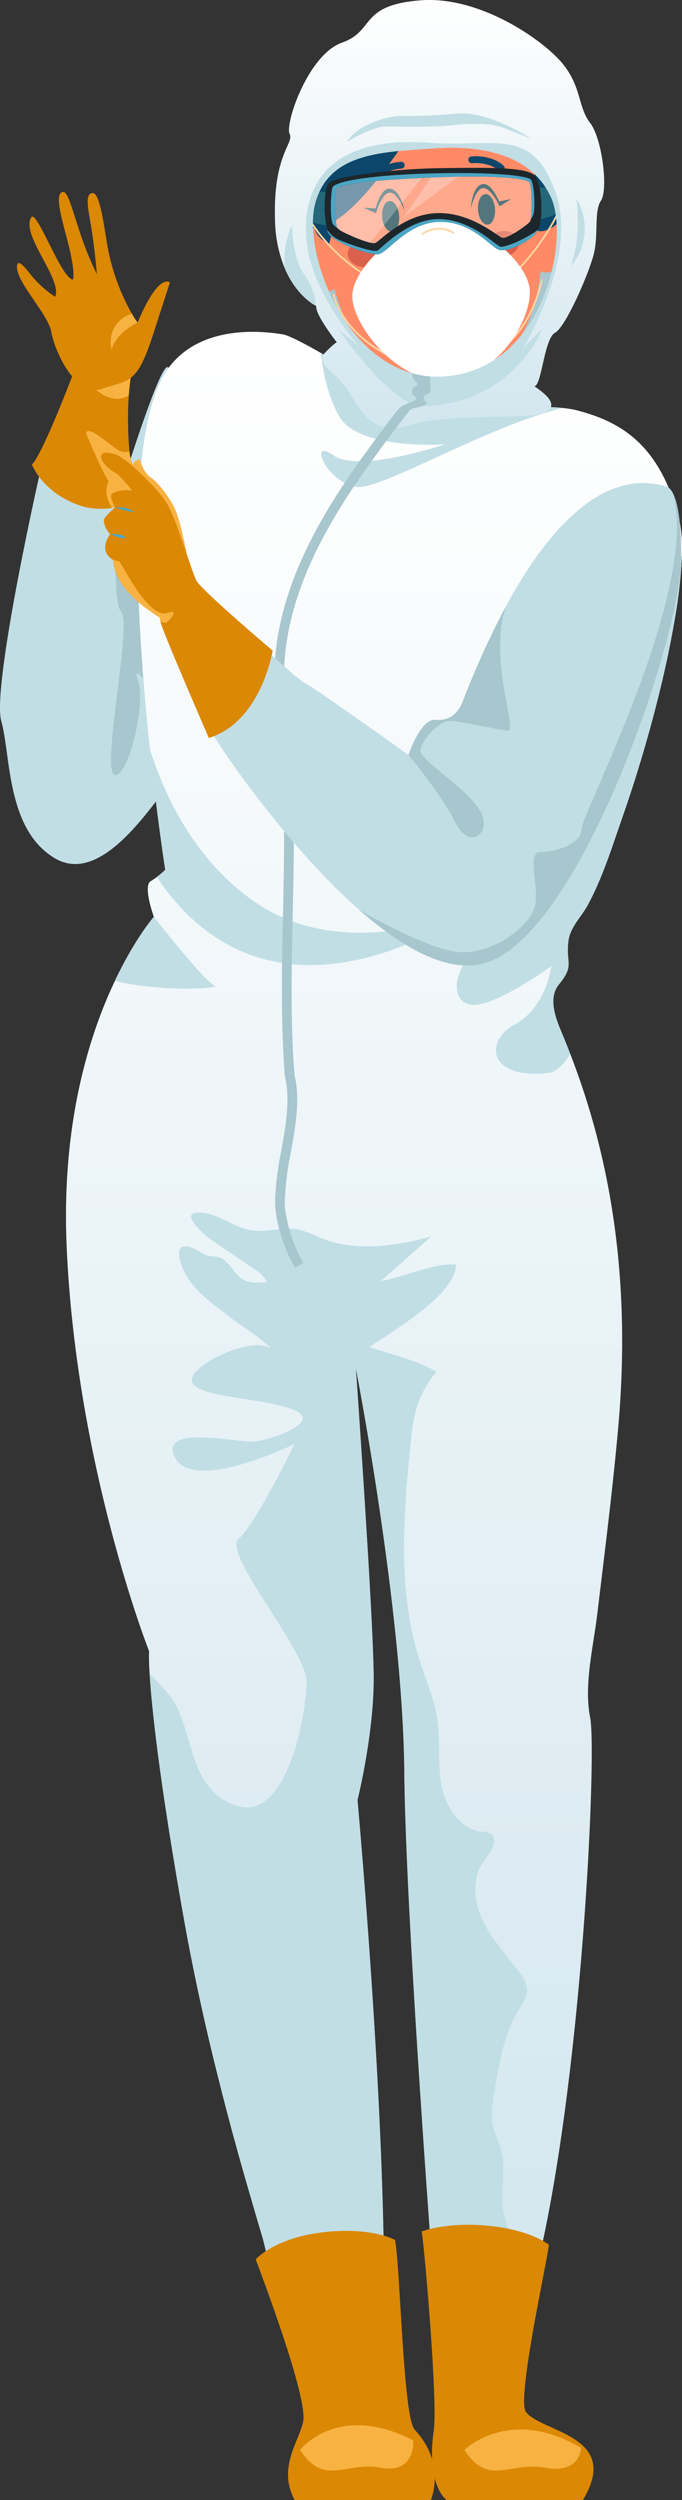 <svg xmlns="http://www.w3.org/2000/svg" xmlns:xlink="http://www.w3.org/1999/xlink" width="192.226" height="703.8" viewBox="0 0 192.226 703.8">
  <rect x="0" y="0" width="192.226" height="703.8" fill="#333333" stroke="none"/>
  <defs>
    <linearGradient id="linear-gradient" x1="0.5" x2="0.5" y2="1" gradientUnits="objectBoundingBox">
      <stop offset="0" stop-color="#fff"/>
      <stop offset="1" stop-color="#d2e6ee"/>
    </linearGradient>
  </defs>
  <g id="img14" transform="translate(-576.814 -198.281)">
    <g id="Grupo_121036" data-name="Grupo 121036" transform="translate(576.814 301.61)">
      <path id="Trazado_158690" data-name="Trazado 158690" d="M624.306,236.351c-1.719-3.609-12.978,32.787-12.978,32.787l-1.708-11.954-12.637-9.9s-6.148,7.514-7.514,12.637-15.027,66.258-12.3,75.821,1.366,30.4,15.028,38.593,28.006-16.052,34.495-23.566S631.137,250.7,624.306,236.351Z" transform="translate(-576.814 -236.099)" fill="#c1dee5"/>
      <path id="Trazado_158691" data-name="Trazado 158691" d="M590.451,249.682s-2.391,30.738.683,34.154-5.465,43.375-2.049,45.766,9.221-19.126,6.831-26.3,5.806,6.831,5.806-.342,3.757-36.2-11.612-54.646" transform="translate(-556.981 -214.935)" fill="#a7c6ce"/>
    </g>
    <g id="Grupo_121037" data-name="Grupo 121037" transform="translate(585.817 299.827)">
      <path id="Trazado_158692" data-name="Trazado 158692" d="M611.284,275.611c-.984-.219-4.59.82-8.607,1.284a20.122,20.122,0,0,1-8.005-.355c-11.394-3.415-14.563-11.858-14.563-11.858,3.5-3.661,13.006-29.235,13.006-29.235l10.492,2.131,4.59.929c-.382,2.35-.628,4.563-.792,6.667v.027a102.325,102.325,0,0,0,.191,15.82C607.9,265.72,613.88,276.13,611.284,275.611Z" transform="translate(-580.109 -235.446)" fill="#db8804"/>
      <path id="Trazado_158693" data-name="Trazado 158693" d="M598.58,237.155c-.383,2.35-.628,4.563-.792,6.667v.027a3.226,3.226,0,0,1-.519.3c-5.82,2.9-11.612-4.781-11.612-4.781l8.333-3.142Z" transform="translate(-570.5 -234.095)" fill="#f7b242"/>
      <path id="Trazado_158694" data-name="Trazado 158694" d="M601.568,263.067c-.984-.219-4.59.82-8.607,1.284-1.585-2.514-2.1-5.055-.956-7.432-2.049-3.279-6.284-13.361-6.284-13.361-.164-3.087,6.475,2.9,8.88,4.426a4.338,4.338,0,0,0,3.279.492C598.18,253.177,604.164,263.587,601.568,263.067Z" transform="translate(-570.393 -222.903)" fill="#f7b242"/>
    </g>
    <g id="Grupo_121038" data-name="Grupo 121038" transform="translate(581.595 252.299)">
      <path id="Trazado_158695" data-name="Trazado 158695" d="M621.679,243.554,617,257.983c-4.648,14.451-6.738,12.861-14.478,15.525-7.235,2.5-13.26-10.213-14.3-16.12-.915-4.986-10.017-14.1-9.653-18.426.145-1.746,1.363-.861,3.85,2.366a29.711,29.711,0,0,0,6.9,6.243c2.148-4.872-9.8-17.5-6.719-22.366,1.508-2.358,8.486,17.29,11.73,17.549,0,0,.945-1.7-1.7-11.607-1.511-5.691-3.12-11.538-1.691-12.817,2.612-2.312,3.719,10.156,10.148,22.825,0,0-.544-6.4-1.443-12.293-.847-5.38-2.2-10.32.232-10.467,1.992-.128,3.079,8.3,3.978,13.645a60.592,60.592,0,0,0,7.106,20.32,21.319,21.319,0,0,0,1.612,2.495C618.556,240.535,621.679,243.554,621.679,243.554Z" transform="translate(-578.564 -218.051)" fill="#db8804"/>
      <path id="Trazado_158696" data-name="Trazado 158696" d="M595.825,233.1s-6.115,2.71-7.317,7.675a8.254,8.254,0,0,1,5.7-10.17A21.319,21.319,0,0,0,595.825,233.1Z" transform="translate(-561.811 -196.299)" fill="#f7b242"/>
    </g>
    <g id="Grupo_121039" data-name="Grupo 121039" transform="translate(595.406 291.69)">
      <path id="Trazado_158697" data-name="Trazado 158697" d="M757.2,296.1a138.993,138.993,0,0,1-2.049,17.623q-1.393,8.115-3.279,16.148v.027a387.4,387.4,0,0,1-11.8,40.328c-2.732,7.9-5.41,16.339-9.426,23.689-1.8,3.306-4.945,6.2-5.41,10.055-.792,6.448,1.831,6.694-2.7,12.268-2.951,3.634-1.12,8.962.71,13.279.874,2.077,1.721,4.153,2.514,6.257,13.17,33.88,16.749,69.1,13.5,105.329-1.585,17.6-3.825,35.137-5.929,52.678-1.093,8.935-3.771,19.782-1.967,28.771,1.967,9.918-2.4,105.111-15.574,157.079a134.743,134.743,0,0,1-6.394,19.754l-20.847-.6s-9.1-115.685-9.563-161.2c-.3-31.175-6.585-72.788-10.519-95.93-1.831-10.683-3.142-17.459-3.142-17.459s5.027,71.476,5.027,87.433c0,15.929-4.563,34.154-4.563,34.154s10.027,110.193,6.831,159.374l-20.246,1.284-1.147.082s-.41-1.12-1.12-3.224c-1.94-5.6-6.2-18.224-11.2-34.755-.191-.6-.355-1.2-.519-1.749-.055-.164-.082-.3-.137-.464q-1.229-4.057-2.377-8.115c-1.093-3.689-2.159-7.4-3.2-11.12q-.7-2.5-1.393-5.082c-.519-1.776-.984-3.552-1.448-5.328-.929-3.552-1.885-7.186-2.814-10.847-2.323-9.181-4.563-18.689-6.585-28.252-.792-3.825-1.585-7.65-2.3-11.476-.383-1.913-.71-3.825-1.066-5.738-7.241-40.547-9.29-60.984-9.863-70.138a61.673,61.673,0,0,1-.164-6.366s-20.492-51.913-23.224-113.827c-1.53-34.645,6.339-59.618,13.607-74.864,5.683-12.022,10.984-18.033,10.984-18.033a.3.3,0,0,1-.055-.109c-.355-1.011-2.978-8.634-.847-9.918a17.2,17.2,0,0,0,1.721-1.175,23.986,23.986,0,0,0,2.377-2.022s-2.24-14.263-4.317-33.908c-3.852-36.2-7.158-90.63,5.246-107.378,9.181-12.432,26.831-10.355,32.3-9.426,1.585.273,5.656,2.377,10.656,5.219,12.213,6.967,29.891,18.443,29.891,18.443s24.508-4.454,38.307-2.951a26.465,26.465,0,0,1,4.044.683c12.3,3.2,23.224,9.563,28.689,30.52A39.566,39.566,0,0,1,757.2,296.1Z" transform="translate(-583.619 -232.468)" fill="url(#linear-gradient)"/>
      <path id="Trazado_158698" data-name="Trazado 158698" d="M678.117,250.138c-21.749,5.246-51.421,23.306-58.225,22.213-8.552-1.366-13.661-14.017-6.5-8.907,7.159,5.137,31.421-3.06,31.421-3.06s-24.263,1.694-29.727-7.869c-3.415-5.956-4.7-13.224-5.164-17.869,12.213,6.967,29.891,18.443,29.891,18.443S664.319,248.635,678.117,250.138Z" transform="translate(-538.059 -228.695)" fill="#c1dee5"/>
      <path id="Trazado_158699" data-name="Trazado 158699" d="M616.73,312.081c2.131.929-15.383,1.885-28.061-1.312,5.683-12.022,10.984-18.033,10.984-18.033S613.642,310.714,616.73,312.081Z" transform="translate(-574.87 -128.067)" fill="#c1dee5"/>
      <path id="Trazado_158700" data-name="Trazado 158700" d="M682.472,320.842c-2.077,1.475-55.684,39.263-88.253-9.426a23.986,23.986,0,0,0,2.377-2.022s-2.24-14.263-4.317-33.908c4.071,12.76,12.268,30.9,29.481,42.9C647.089,336.061,680.887,321.525,682.472,320.842Z" transform="translate(-568.616 -157.949)" fill="#c1dee5"/>
      <path id="Trazado_158701" data-name="Trazado 158701" d="M700.83,622.434a134.743,134.743,0,0,1-6.394,19.754l-20.847-.6s-9.1-115.685-9.563-161.2c-.3-31.175-6.585-72.788-10.519-95.93-1.831-10.683-3.142-17.459-3.142-17.459s5.027,71.476,5.027,87.433c0,15.929-4.563,34.154-4.563,34.154s10.027,110.193,6.831,159.374l-20.246,1.284a24.252,24.252,0,0,1-2.268-3.142c-6.12-9.809-8.607-25.192-11.2-34.755-.191-.6-.355-1.2-.519-1.749-.055-.164-.082-.3-.137-.464q-1.229-4.057-2.377-8.115c-1.093-3.689-2.159-7.4-3.2-11.12q-.7-2.5-1.393-5.082c-.519-1.776-.984-3.552-1.448-5.328-.984-3.607-1.913-7.213-2.814-10.847q-3.607-14.058-6.585-28.252c-.792-3.825-1.585-7.65-2.3-11.476-.383-1.913-.71-3.825-1.066-5.738-7.241-40.547-9.29-60.984-9.863-70.138,2.158,2.213,3.989,4.18,5.3,5.71,7.514,8.88,4.781,26.64,19.126,31.421s19.809-25.957,19.809-34.837-23.907-36.2-19.126-40.3,15.711-26.64,15.711-26.64-28.006,13.661-33.47,4.1,16.394-4.781,21.175-4.781,20.492-5.465,12.3-8.88-25.957-3.415-28.689-7.514,15.028-12.978,21.175-10.246c2.131.956-.9-1.175-1.284-1.53-2.76-2.459-6.12-4.372-9.044-6.612-4.262-3.279-8.935-6.53-12.049-10.984-1.476-2.131-5.629-11.2,1.065-8.8,1.667.574,3.006,1.94,4.727,2.268.82.164,1.667.109,2.486.273,3.115.71,4.29,4.645,6.995,6.284,2.022,1.23,4.563,1.011,6.885.765a9.323,9.323,0,0,0-3.689-3.661c-4.208-2.869-8.415-5.71-12.6-8.579-.027-.027-8.47-6.8-3.607-7.24,5.437-.492,10.055,4.071,15.437,4.945,4.426.738,9.044-1.093,13.443-.191a34.7,34.7,0,0,1,6.066,2.322c9.809,4.016,21.011,2.377,31.257-.383q-7.09,6.23-14.126,12.514c6.394-1.038,15.028-5.164,21.148-4.618-.465,8.825-17.787,18.579-24.427,23.224,6.175,2.131,13.333,3.689,18.88,6.94-4.481,5.3-6.366,10.82-7.077,17.9-2.131,21.148-4.208,43.006,2.268,63.225,1.749,5.547,4.153,10.929,5.027,16.667.9,6.12.027,12.4,1.147,18.5s5.137,12.4,11.284,13.2a5.55,5.55,0,0,1,2.678.656c2.377,1.694-.191,5.164-1.913,7.514-3.579,4.809-2.9,11.64-.3,17.022,2.6,5.355,6.8,9.754,10.328,14.563a8.721,8.721,0,0,1,2.022,4.344c.191,2.24-1.2,4.235-2.35,6.148-4.208,7.077-5.574,15.41-6.885,23.5-.492,3.142-1.011,6.394-.246,9.481.492,1.913,1.421,3.689,1.995,5.574,1.831,6.011-.219,12.569,1.011,18.743C693.4,611.423,697.988,616.559,700.83,622.434Z" transform="translate(-568.668 -75.273)" fill="#c1dee5"/>
      <path id="Trazado_158702" data-name="Trazado 158702" d="M687.369,257.817a138.993,138.993,0,0,1-2.049,17.623q-1.393,8.115-3.279,16.148v.027a387.4,387.4,0,0,1-11.8,40.328c-2.732,7.9-5.41,16.339-9.426,23.689-1.8,3.306-4.945,6.2-5.41,10.055-.792,6.448,1.831,6.694-2.7,12.268-2.951,3.634-1.12,8.962.71,13.279.874,2.077,1.721,4.153,2.514,6.257-1.967,3.169-3.989,5.055-6.011,5.3-17.077,2.049-18.443-8.88-9.563-13.661s10.246-16.394,10.246-16.394-15.028,10.929-21.858,10.929-9.235-11.612,12.623-26.64c16.093-11.038,30.711-87.925,45.083-102.46C686.8,255.632,687.1,256.725,687.369,257.817Z" transform="translate(-513.786 -194.188)" fill="#c1dee5"/>
    </g>
    <g id="Grupo_121040" data-name="Grupo 121040" transform="translate(648.878 826.293)">
      <path id="Trazado_158703" data-name="Trazado 158703" d="M648,484.109c-3.243-3.44-4.047-45.744-5.53-53.422,0,0-6.918-3.926-21.175-2.049-12.978,1.708-18.1,7.514-18.1,7.514,1.729,4.648,14.771,38.965,13.377,45.681-1.178,5.683-7.287,12.978-2.391,22.085h38.386S657.01,493.672,648,484.109Z" transform="translate(-603.189 -428.13)" fill="#db8804"/>
      <path id="Trazado_158704" data-name="Trazado 158704" d="M607.763,455.1s10.473-13.6,31.877-2.732c0,0,.91,9.563-9.109,7.741S614.594,465.576,607.763,455.1Z" transform="translate(-595.266 -393.431)" fill="#f7b242"/>
    </g>
    <g id="Grupo_121041" data-name="Grupo 121041" transform="translate(695.668 824.577)">
      <path id="Trazado_158705" data-name="Trazado 158705" d="M649.694,480.186c-2.661-3.489,5.921-42.088,6.481-47.044,0,0-4.443-3.732-15.027-5.123-12.978-1.708-20.834,1.366-20.834,1.366.953,5.937,4.514,48.167,3.421,55.812-2.276,15.9,3.634,19.809,3.634,19.809h38.386C676.725,486.754,654.183,486.071,649.694,480.186Z" transform="translate(-620.314 -427.502)" fill="#db8804"/>
      <path id="Trazado_158706" data-name="Trazado 158706" d="M624.718,454.352s12.749-12.56,32.88-.574c0,0-.093,7.4-10.112,5.582S631.549,464.824,624.718,454.352Z" transform="translate(-612.685 -390.963)" fill="#f7b242"/>
    </g>
    <g id="Grupo_121047" data-name="Grupo 121047" transform="translate(654.135 198.281)">
      <path id="Trazado_158707" data-name="Trazado 158707" d="M645.417,209.483c19.645.221,40.074,20.948,40.984,34.153s-11.839,50.094-38.252,48.727-42.083-41.214-40.735-53.279S625.155,209.257,645.417,209.483Z" transform="translate(-601.267 -178.879)" fill="#a7c6ce"/>
      <path id="Trazado_158708" data-name="Trazado 158708" d="M633.576,223.235s7.978-9.273,9.809.719c2.118,11.574-8.123,17.079-10.476,13.528S633.576,223.235,633.576,223.235Z" transform="translate(-558.516 -161.837)" fill="#ff8b66"/>
      <path id="Trazado_158709" data-name="Trazado 158709" d="M616.558,224.539s-9.29-7.956-9.585,2.194c-.344,11.762,10.612,15.656,12.4,11.787S616.558,224.539,616.558,224.539Z" transform="translate(-601.906 -157.931)" fill="#ff8b66"/>
      <path id="Trazado_158710" data-name="Trazado 158710" d="M645.736,288.6c19.156-1.459,29.014-14.793,26.156-52.32-1.473-19.358-12.227-30.481-33.683-28.847S608.62,221.624,610.1,240.983C613.164,281.308,625.946,290.106,645.736,288.6Z" transform="translate(-596.774 -182.705)" fill="#ff8b66"/>
      <path id="Trazado_158711" data-name="Trazado 158711" d="M612.693,226.317c-.191,1.951,1.634,3.724,4.074,3.962s4.571-1.153,4.76-3.1-1.634-3.724-4.074-3.962S612.881,224.366,612.693,226.317Z" transform="translate(-592.008 -155.137)" fill="#db614d"/>
      <path id="Trazado_158712" data-name="Trazado 158712" d="M627.151,226.278c.276,1.94,2.467,3.232,4.894,2.888s4.172-2.2,3.9-4.137-2.467-3.235-4.893-2.891S626.875,224.335,627.151,226.278Z" transform="translate(-566.987 -157.049)" fill="#db614d"/>
      <g id="Grupo_121042" data-name="Grupo 121042" transform="translate(26.931 45.544)">
        <path id="Trazado_158713" data-name="Trazado 158713" d="M615.522,220.358a.956.956,0,0,0,1.15-.262c2.44-2.981,7.12-3.224,7.167-3.224a.961.961,0,1,0-.085-1.921c-.227.011-5.59.29-8.568,3.932a.959.959,0,0,0,.137,1.35A.971.971,0,0,0,615.522,220.358Z" transform="translate(-614.97 -214.95)" fill="#0c476b"/>
      </g>
      <g id="Grupo_121043" data-name="Grupo 121043" transform="translate(54.68 43.986)">
        <path id="Trazado_158714" data-name="Trazado 158714" d="M625.681,216.255a.955.955,0,0,0,.505.085c.047-.005,4.716-.47,7.577,2.1a.96.96,0,1,0,1.284-1.426c-3.5-3.156-8.839-2.612-9.066-2.588a.96.96,0,0,0-.3,1.825Z" transform="translate(-625.126 -214.38)" fill="#0c476b"/>
      </g>
      <path id="Trazado_158715" data-name="Trazado 158715" d="M616.25,223.484c.183,2.38,1.4,4.227,2.721,4.123s2.246-2.109,2.066-4.486-1.4-4.227-2.721-4.126S616.07,221.1,616.25,223.484Z" transform="translate(-585.86 -162.406)" fill="#1a4850"/>
      <path id="Trazado_158716" data-name="Trazado 158716" d="M626.139,222.771c.18,2.38,1.4,4.227,2.719,4.126s2.249-2.112,2.066-4.489-1.4-4.227-2.721-4.126S625.956,220.391,626.139,222.771Z" transform="translate(-568.731 -163.641)" fill="#1a4850"/>
      <path id="Trazado_158717" data-name="Trazado 158717" d="M636.89,228.533s-11.8,2.577-18.186-.159c0,0,4.145,8.571,10.6,7.282A9.572,9.572,0,0,0,636.89,228.533Z" transform="translate(-581.57 -146.151)" fill="#1a4850"/>
      <path id="Trazado_158718" data-name="Trazado 158718" d="M625.934,224.017s-2.191-5.727-4.459-5.131-3.634,5.749-3.634,5.749l-3.538-1.544,3.435.186s1.374-5.369,3.648-5.552C624.623,217.463,625.934,224.017,625.934,224.017Z" transform="translate(-589.194 -164.611)" fill="#1a4850"/>
      <path id="Trazado_158719" data-name="Trazado 158719" d="M625.388,224.15s1.3-5.992,3.631-5.746,4.459,5.131,4.459,5.131l3.265-2.063-3.366.7s-2.172-5.1-4.445-4.937C625.688,217.473,625.388,224.15,625.388,224.15Z" transform="translate(-569.992 -165.444)" fill="#1a4850"/>
      <g id="Grupo_121044" data-name="Grupo 121044" transform="translate(42.39 64.997)">
        <path id="Trazado_158720" data-name="Trazado 158720" d="M623.186,230.4a5.986,5.986,0,0,0,1.393.445l.388-2.036c-1.732-.331-2.183-1.352-2.257-2.15a2.56,2.56,0,0,1,1.112-2.473q.537-.2,1.188.648l1.648-1.257c-1.443-1.893-2.989-1.555-3.59-1.32a4.549,4.549,0,0,0-2.421,4.59A4.245,4.245,0,0,0,623.186,230.4Z" transform="translate(-620.628 -222.069)" fill="#db614d"/>
      </g>
      <path id="Trazado_158721" data-name="Trazado 158721" d="M616.232,224.909l-2.4,9.656s-7.167-1.915-4.014-13.353S616.232,224.909,616.232,224.909Z" transform="translate(-598.35 -165.962)" fill="#0c476b"/>
      <path id="Trazado_158722" data-name="Trazado 158722" d="M643.953,213.833S620.671,255.7,608.39,249.981c0,0-3.265-44.793,32.287-44.793s42.593,20.014,42.487,39.834c0,0-4.967,7.331-9.366,6.29C673.8,251.312,679.317,214.675,643.953,213.833Z" transform="translate(-599.573 -186.315)" fill="#0c476b"/>
      <path id="Trazado_158723" data-name="Trazado 158723" d="M626.066,242.459s-15.94-9.79-18.787-25.331" transform="translate(-601.362 -165.632)" fill="none" stroke="#ffd5a2" stroke-linecap="round" stroke-miterlimit="10" stroke-width="0.5"/>
      <path id="Trazado_158724" data-name="Trazado 158724" d="M629.905,249.821s16.62-15.254,17.757-36.943" transform="translate(-562.167 -172.994)" fill="none" stroke="#ffd5a2" stroke-linecap="round" stroke-miterlimit="10" stroke-width="0.5"/>
      <path id="Trazado_158725" data-name="Trazado 158725" d="M611.216,231.284c6.32,22.372,49.864,33.927,58.744-4.156" transform="translate(-594.542 -148.309)" fill="none" stroke="#ffd5a2" stroke-linecap="round" stroke-miterlimit="10" stroke-width="0.5"/>
      <path id="Trazado_158726" data-name="Trazado 158726" d="M637.063,221.172c11.822-.754,24.361,10.473,25.957,17.987s-7.743,25.5-23,26.64c-14.115,1.055-26.866-15.711-26.866-23.678S626.36,221.855,637.063,221.172Z" transform="translate(-591.183 -158.689)" fill="#fff"/>
      <path id="Trazado_158727" data-name="Trazado 158727" d="M620.363,223.365s4.44-3.189,8.765-.342" transform="translate(-578.697 -157.467)" fill="none" stroke="#ffd5a2" stroke-linecap="round" stroke-linejoin="round" stroke-width="0.5"/>
      <path id="Trazado_158728" data-name="Trazado 158728" d="M612.331,222.246a5.714,5.714,0,0,0,.82.383.084.084,0,0,1-.054.027S612.8,222.492,612.331,222.246Z" transform="translate(-592.61 -156.766)" fill="#4ba6c6"/>
      <g id="Grupo_121045" data-name="Grupo 121045" transform="translate(5.624 47.237)">
        <path id="Trazado_158729" data-name="Trazado 158729" d="M632.155,219.165l.453,8.995a33.917,33.917,0,0,0,9.563-3.872c1.066-.7,3.189-6.374,2.62-7.514C644.792,216.774,640.805,219.05,632.155,219.165Z" transform="translate(-563.894 -213.482)" fill="#23687a"/>
        <path id="Trazado_158730" data-name="Trazado 158730" d="M616.916,218.973a61.59,61.59,0,0,1-9.448-1.366s-.8,5.238.227,7.4,8.995,3.3,8.995,3.3Z" transform="translate(-607.172 -212.039)" fill="#23687a"/>
        <path id="Trazado_158731" data-name="Trazado 158731" d="M668.081,230.181c-.082,2.049-6.23,5.383-8.661,5.574-2.432.219-10.465-7.459-18.825-7.623s-15.192,7.514-17.159,8.2a4.5,4.5,0,0,1-2.1-.137c-3.361-.792-9.044-3.47-9.754-4.481-.956-1.257-.629-12.76.765-12.978a229.2,229.2,0,0,1,24.754-2.3l2.323-.082c2.869-.082,5.574-.109,8.115-.109,10.929.027,18.47.765,19.536,1.038C669.119,217.8,668.163,228.131,668.081,230.181Z" transform="translate(-600.486 -214.397)" fill="#fff" opacity="0.25"/>
        <path id="Trazado_158732" data-name="Trazado 158732" d="M637.1,216.316,621.331,236.07c-3.361-.792-9.044-3.47-9.754-4.481-.956-1.257-.629-12.76.765-12.978A229.2,229.2,0,0,1,637.1,216.316Z" transform="translate(-600.486 -214.275)" fill="#fff" opacity="0.25"/>
        <path id="Trazado_158733" data-name="Trazado 158733" d="M634.681,216.246l-16.23,12.022s4.563-6.257,8.115-11.913C629.435,216.273,632.14,216.246,634.681,216.246Z" transform="translate(-587.633 -214.397)" fill="#fff" opacity="0.25"/>
        <path id="Trazado_158734" data-name="Trazado 158734" d="M669.781,218.074c-1.831-2.732-11.94-2.623-27.323-2.4-13.661.219-28.689,2.4-30.738,3.989-1.858,1.448-1.639,9.645-.765,13.2.027,0,.027,0,0,.027a8.658,8.658,0,0,0,.3.9c1.147,2.732,11.612,6.366,14.126,6.148,2.514-.246,7.978-8.579,16.612-9.126,9.235-.546,14.7,6.612,17.213,7.76,2.486,1.12,9.426-2.514,11.148-5.246.082-.137.164-.3.246-.464v-.027C671.994,229.577,671.5,220.67,669.781,218.074Zm-56.012,3.279c1.011-1.12,8.306-2.268,27.214-3.06,18.88-.792,26.175.464,26.968,1.257.71.683.9,8.06.464,10.465a1.789,1.789,0,0,1-.219.683c-.683.929-6.5,5.027-7.869,4.563s-8.771-7.186-18.224-6.94c-9.426.219-16.148,7.842-17.514,8.415-.9.383-5.055-1.148-7.924-2.541a5.714,5.714,0,0,1-.82-.383.027.027,0,0,0-.027-.027,6.152,6.152,0,0,1-1.94-1.257C613.3,231.49,612.813,222.419,613.769,221.353Z" transform="translate(-601.749 -215.569)" fill="#1d272b"/>
        <path id="Trazado_158735" data-name="Trazado 158735" d="M667.987,227.924a4.234,4.234,0,0,1-.683,1.148c.437-2.4.246-9.782-.464-10.465-.792-.792-8.088-2.049-26.968-1.257-18.907.792-26.2,1.94-27.214,3.06-.956,1.066-.464,10.137.109,11.175a5.27,5.27,0,0,1-1.257-1.148c-.792-1.148-.683-8.306-.109-10.246.464-1.557,9.563-3.525,28.361-3.989,18.771-.437,26.64.82,27.541,1.721S668.67,226.012,667.987,227.924Z" transform="translate(-600.638 -214.627)" fill="#4ba6c6"/>
        <path id="Trazado_158736" data-name="Trazado 158736" d="M670.187,223.7c-.082.164-.164.328-.246.464-1.721,2.732-8.661,6.366-11.148,5.246-2.514-1.148-7.978-8.306-17.213-7.76-8.634.546-14.1,8.88-16.612,9.126-2.514.219-12.978-3.415-14.126-6.148a8.658,8.658,0,0,1-.3-.9,7.626,7.626,0,0,0,2.814,2.7c2.623,1.257,10.246,3.88,11.394,3.306,1.12-.574,8.743-9.1,17.65-8.88,8.853.246,15.465,7.186,16.94,7.732C660.542,229.055,667.017,226.269,670.187,223.7Z" transform="translate(-601.335 -206.413)" fill="#4ba6c6"/>
      </g>
      <path id="Trazado_158737" data-name="Trazado 158737" d="M694.022,232.886c-3.415-4.454-2.4-9.918-7.514-16.394-5.109-6.5-23.252-19.454-40.3-18.115-17.432,1.366-12.623,8.552-22.186,11.94-9.563,3.443-16.066,22.9-14.7,25.629s-4.781,5.792-4.1,24.591a36.845,36.845,0,0,0,2.76,13.333c3.2,7.459,8.06,10.164,8.771,10.519a.339.339,0,0,1,.082.055c-.355,2.377,5.817,10.243,5.82,10.246-.213-.273-3.926,3.287-4.033,3.771-.582,2.683,3.2,4.995,4.893,6.85,2.169,2.377,3.618,5.309,5.5,7.921s4.429,5.019,7.607,5.525c2.557.407,5.117-.473,7.626-1.115,8.183-2.087,16.681-1.68,25.041-2.118,2.724-.145,11.14.281,13.118-1.792,2.3-2.4-1.989-5.175-4.093-6.746,2.049,0,2.732-13.333,5.82-15.028,3.06-1.694,9.563-16.722,10.929-22.186s0-11.967,2.022-15.028C699.158,251.656,697.437,237.312,694.022,232.886Zm-40.055,71.285a29.489,29.489,0,0,1-5.137.082,25.419,25.419,0,0,1-5.055-.929c-20.465-5.738-30.547-34.864-27.3-47.569,3.771-14.672,19.126-14.672,33.5-15.711,15-1.066,27.979,2.4,33.115,13.989C688.229,265.673,681.208,301.357,653.967,304.171Z" transform="translate(-605.016 -198.281)" fill="url(#linear-gradient)"/>
      <path id="Trazado_158738" data-name="Trazado 158738" d="M678.688,226.988c-6.612-18.443-16.4-12.525-35.52-13.88-31.49-2.235-36.441,15.454-34.391,29.361,2.049,13.883,14.582,28.017,14.582,28.017l-5.7-4.792s14.79,21.91,23.9,21.623c21.413-.675,30.82-15.757,33.479-21.85l-5.473,5.456S685.273,245.431,678.688,226.988Zm-30.274,51.831c-27.214,2.814-41.23-33.744-37.487-48.416,3.771-14.672,19.126-14.672,33.5-15.711,15-1.066,27.979,2.4,33.115,13.989C682.677,240.322,675.655,276.005,648.414,278.819Z" transform="translate(-599.464 -172.929)" fill="#c1dee5"/>
      <path id="Trazado_158739" data-name="Trazado 158739" d="M612.606,217.979s7.057-4.325,10.929-4.325,12.749.227,17.3-.23,11.612-1.137,16.167.683,7.514,2.962,7.514,2.962-11.842-7.743-20.492-7.06-12.751.683-16.394.683S615.338,213.2,612.606,217.979Z" transform="translate(-592.134 -178.038)" fill="#c1dee5"/>
      <path id="Trazado_158740" data-name="Trazado 158740" d="M637.282,218.732s1.6,10.246-1.593,19.126A16.372,16.372,0,0,0,637.282,218.732Z" transform="translate(-552.148 -162.854)" fill="#c1dee5"/>
      <path id="Trazado_158741" data-name="Trazado 158741" d="M615.039,244.191c-.71-.355-5.574-3.06-8.771-10.519a22.971,22.971,0,0,1,2.022-12.186s0,9.1,3.415,13.88A17.194,17.194,0,0,1,615.039,244.191Z" transform="translate(-603.302 -158.083)" fill="#c1dee5"/>
      <g id="Grupo_121046" data-name="Grupo 121046" transform="translate(0 105.043)">
        <path id="Trazado_158742" data-name="Trazado 158742" d="M647.534,242.956a1.163,1.163,0,0,0-.219,1.257,2.518,2.518,0,0,0,.847,1.011,6.419,6.419,0,0,1-3.006,1.2c-1.393.383-1.311.055-2.35,1.366-1.366,1.694-2.65,3.443-3.962,5.164-2.049,2.7-4.071,5.437-6.038,8.169-.629.82-1.2,1.667-1.8,2.486-13.279,18.743-24.946,40.383-22.951,64.1,3.115,20.328,2.678,41.012,2.24,61.039-.328,14.918-.683,30.383.492,45.52,1.694,6.694.3,14.508-1.066,22.077a81.715,81.715,0,0,0-1.667,13.552c0,5.355,2.7,13.252,5.246,17.268l-2.3,1.448c-2.732-4.317-5.683-12.705-5.683-18.716a83.344,83.344,0,0,1,1.721-14.044c1.284-7.268,2.65-14.782,1.038-21.148-1.2-15.519-.847-31.039-.519-46.039.437-19.891.874-40.465-2.213-60.629-1.995-23.689,9.044-45.383,22.214-64.291,1.12-1.612,2.268-3.224,3.443-4.809,1.557-2.159,3.142-4.262,4.727-6.366,1.366-1.831,2.678-3.661,4.126-5.437,1.366-1.667,2.869-1.749,4.781-2.7a.826.826,0,0,0,.492-.464c.082-.383-.41-.628-.71-.874a1.553,1.553,0,0,1,.054-2.377c.41-.246,1.011-.492.929-.956a.879.879,0,0,0-.328-.492,3.942,3.942,0,0,1-1.2-2.541,25.419,25.419,0,0,0,5.055.929c.082.874.055,1.831.191,2.76.082.71.137,1.557-.437,1.995C648.326,242.655,647.862,242.682,647.534,242.956Z" transform="translate(-605.113 -236.726)" fill="#a7c6ce"/>
      </g>
    </g>
    <g id="Grupo_121048" data-name="Grupo 121048" transform="translate(627.205 334.268)">
      <path id="Trazado_158743" data-name="Trazado 158743" d="M736.822,270.277c-.328,21.53-29.7,109.291-57.378,113.39-10.109,1.5-21.995-5.547-33.2-15.355-.027-.027-.055-.055-.082-.055-19.427-17.049-36.749-42.378-39.126-46.066-3.743-5.792-13.552-20.82-11.5-30.383s9.126-9.891,9.126-9.891,2.924,2.377,4.973,3.743,17.568,16.749,21.312,18.771c3.771,2.077,29.044,20.164,29.044,20.164s3.415-10.246,7.514-9.891c4.1.328,6.148-1.721,7.514-4.454A244.3,244.3,0,0,1,687.531,282.6c10.191-18.771,25.984-39.208,45.028-33.607.082,0,1.011.055,2.022,1.995v.027C735.7,253.228,737.013,258.474,736.822,270.277Z" transform="translate(-595.257 -248.051)" fill="#c1dee5"/>
      <path id="Trazado_158744" data-name="Trazado 158744" d="M646.928,295.86c-3.06-.328-13.333-2.732-16.394-2.732s-7.869,5.465-8.2,8.2,11.967,9.891,16.394,16.394-2.4,12.3-6.5,4.1-13.279-19.126-13.279-19.126,3.415-10.246,7.514-9.891c4.1.328,6.148-1.721,7.514-4.454A244.3,244.3,0,0,1,646.49,260.7C641.272,275.7,649.961,296.188,646.928,295.86Z" transform="translate(-554.216 -226.147)" fill="#a7c6ce"/>
      <path id="Trazado_158745" data-name="Trazado 158745" d="M704.494,268.4c-.328,21.53-29.7,109.291-57.378,113.39-10.109,1.5-21.995-5.547-33.2-15.355,5.328,3.033,18.634,10.273,26.694,11.612,10.246,1.721,22.186-7.514,22.9-13.661.656-6.148-2.4-14.344,1.366-14.344,3.743,0,11.585-2.049,11.585-6.5,0-4.344,33.2-67.187,25.793-94.4C703.374,251.349,704.685,256.6,704.494,268.4Z" transform="translate(-562.93 -246.173)" fill="#a7c6ce"/>
    </g>
    <g id="Grupo_121049" data-name="Grupo 121049" transform="translate(605.305 325.716)">
      <path id="Trazado_158746" data-name="Trazado 158746" d="M590.418,247.625c.112-1.159,2.153-2.068,2.153-2.068s1.033,3.76,3.049,5.148,4.735,4.648,6.735,8.53,4.265,16.94,4.265,16.94-12-12.56-12.355-14.836S590.418,247.625,590.418,247.625Z" transform="translate(-581.74 -243.821)" fill="#f7b242"/>
      <path id="Trazado_158747" data-name="Trazado 158747" d="M635.6,300.645s-3.189,20.036-17.987,24.591c0,0-13.123-30.137-13.645-32.735-.112-.729-.238-1.21-.238-1.21-13.907-8.517-13.008-16.153-13.008-16.153s-4.56-2.068-.915-7.292a6.23,6.23,0,0,1-1.8-3.8c-.071-1.008,3.2-3.691,3.2-3.691s-1.822-3.243-.855-3.863c2.374-1.519,5.669-.863,5.669-.863s-3.24-4.213-4.77-5.055c-4.369-2.358-6.246-7.224.033-5.153,3.137,1,11.8,9.495,14.355,13.544,2.615,4.014,7.139,19.421,8.487,21.992C615.442,283.563,635.6,300.645,635.6,300.645Z" transform="translate(-587.242 -244.922)" fill="#db8804"/>
      <path id="Trazado_158748" data-name="Trazado 158748" d="M588.687,250.642a6.913,6.913,0,0,1,4.656.82C595.739,252.825,588.687,250.642,588.687,250.642Z" transform="translate(-584.738 -235.198)" fill="#4ba6c6"/>
      <path id="Trazado_158749" data-name="Trazado 158749" d="M588.179,253.316s3.44-.148,4.079.765S590.556,254.392,588.179,253.316Z" transform="translate(-585.618 -230.396)" fill="#4ba6c6"/>
      <path id="Trazado_158750" data-name="Trazado 158750" d="M603.56,273.524c-.232.169-.88.123-1.792-.18-.112-.729-.238-1.21-.238-1.21-13.907-8.517-13.008-16.153-13.008-16.153l1.749.459s4.139,7.369,6.448,10.088,4.6,5.224,7.383,4.26C606.915,269.822,604.8,272.483,603.56,273.524Z" transform="translate(-585.046 -225.765)" fill="#f7b242"/>
    </g>
  </g>
</svg>
